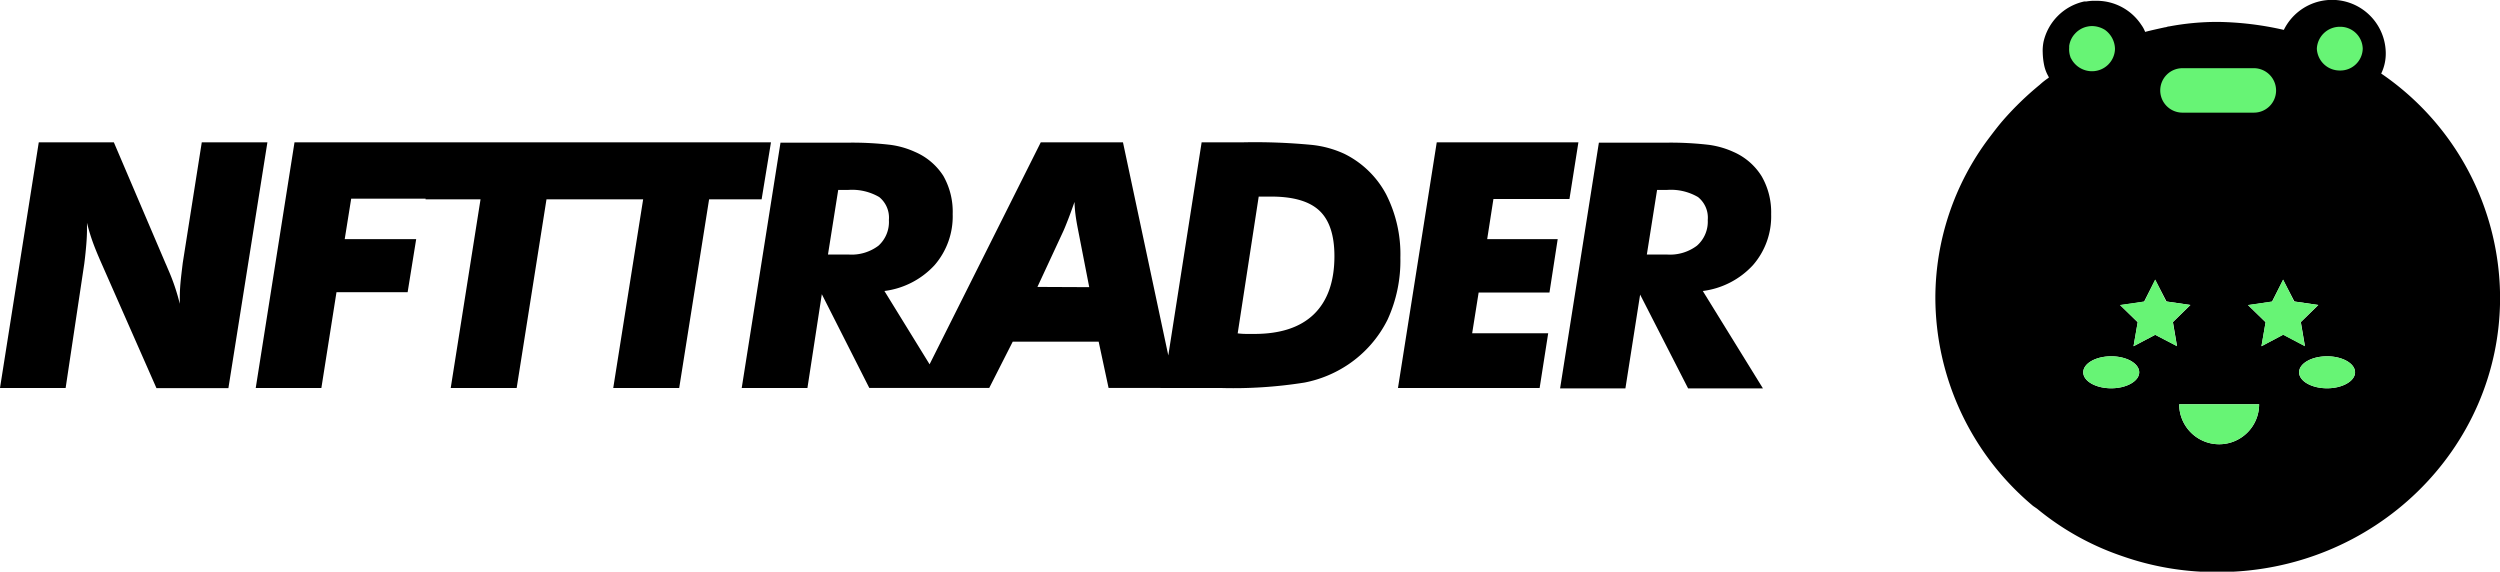 <svg xmlns="http://www.w3.org/2000/svg" viewBox="0 0 312.72 71.51">
    <g id="Livello_2" data-name="Livello 2">
        <g id="header">
            <path d="M25.24,17.8,22.86,32.89c-.12,1-.22,1.79-.28,2.47s-.09,1.3-.09,1.86V38A26,26,0,0,0,21,33.63c-.13-.31-.22-.53-.28-.65L14.24,17.8H4.85L0,48.53H8.21L10.54,33c.13-1,.21-1.87.26-2.49s.08-1.22.08-1.78v-.86c.18.74.4,1.49.66,2.23s.64,1.68,1.14,2.81l6.89,15.64h9L33.45,17.8Z"/>
            <polygon points="96.44 17.8 76.11 17.8 74.73 17.8 54.6 17.8 54.4 17.8 36.84 17.8 31.99 48.53 40.2 48.53 42.09 36.55 50.99 36.55 52.06 29.91 43.12 29.91 43.93 24.85 53.24 24.85 53.23 24.93 60.11 24.93 56.38 48.53 64.63 48.53 68.36 24.93 73.56 24.93 74.94 24.93 80.45 24.93 76.71 48.53 84.96 48.53 88.7 24.93 95.27 24.93 96.44 17.8"/>
            <path d="M173.38,24.29a11.85,11.85,0,0,0-5.22-5.05,12.92,12.92,0,0,0-4.11-1.12,74.89,74.89,0,0,0-8.45-.32h-5.29l-4.17,26.66L140.47,17.8H130.19L116.28,45.57l-5.65-9.17a10.28,10.28,0,0,0,6.27-3.23,9.31,9.31,0,0,0,2.27-6.39A9.08,9.08,0,0,0,118,22,7.91,7.91,0,0,0,114.45,19a10.79,10.79,0,0,0-3.13-.89,41.05,41.05,0,0,0-5.5-.26H97.63L92.78,48.53H101L102.8,36.8l5.94,11.73h15l2.94-5.79h10.75l1.24,5.79H152.6a56.51,56.51,0,0,0,10.6-.68,14.9,14.9,0,0,0,5.48-2.28A14.6,14.6,0,0,0,173.56,40a17.65,17.65,0,0,0,1.61-7.75A16.53,16.53,0,0,0,173.38,24.29Zm-67.22,7.55h-2.59l1.28-8.08h1.22a6.76,6.76,0,0,1,3.91.89,3.32,3.32,0,0,1,1.21,2.87,4,4,0,0,1-1.3,3.21A5.59,5.59,0,0,1,106.16,31.84Zm23.61,4.05,3.25-7c.14-.31.33-.78.58-1.42s.51-1.37.81-2.21a15.16,15.16,0,0,0,.12,1.57c.07.56.18,1.2.32,1.91l1.4,7.18Zm34.59,3.41q-2.56,2.48-7.5,2.47h-.77c-.27,0-.69,0-1.27-.07l2.63-17.11H159c2.79,0,4.8.59,6.05,1.77s1.87,3.08,1.87,5.68C166.92,35.22,166.06,37.64,164.36,39.3Z"/>
            <polygon points="186.81 24.89 196.32 24.89 197.44 17.8 179.72 17.8 174.87 48.53 192.59 48.53 193.66 41.69 184.15 41.69 184.96 36.59 193.82 36.59 194.85 29.91 186.03 29.91 186.81 24.89"/>
            <path d="M219.27,33.17a9.27,9.27,0,0,0,2.28-6.39,9,9,0,0,0-1.2-4.75A7.83,7.83,0,0,0,216.83,19a10.88,10.88,0,0,0-3.13-.89,41.16,41.16,0,0,0-5.5-.26H200l-4.85,30.73h8.17l1.84-11.73,6,11.73h9.36L213,36.4A10.28,10.28,0,0,0,219.27,33.17Zm-7-2.44a5.6,5.6,0,0,1-3.74,1.11H206l1.28-8.08h1.22a6.72,6.72,0,0,1,3.9.89,3.3,3.3,0,0,1,1.22,2.87A4,4,0,0,1,212.27,30.73Z"/>
            <path d="M297.86,9.2a5.73,5.73,0,0,0,.57-2.59,6.72,6.72,0,0,0-12.75-2.87,39.14,39.14,0,0,0-8.24-1,32.66,32.66,0,0,0-6.13.57c-.2,0-.29.1-.48.1-.87.19-1.73.38-2.5.58a3.72,3.72,0,0,0-.47-.87A6.69,6.69,0,0,0,262.2.1,6,6,0,0,0,261,.18h0l-.22,0h-.05a6.68,6.68,0,0,0-5.11,5.06,5.66,5.66,0,0,0-.1,1.34,8.89,8.89,0,0,0,.19,1.63,4.64,4.64,0,0,0,.52,1.34h0l.06.16a9.24,9.24,0,0,0-1.15.9A38.47,38.47,0,0,0,250.6,15v0h0v0h0c-.66.76-1.23,1.52-1.8,2.27a33.29,33.29,0,0,0-6.71,19.94,34.06,34.06,0,0,0,12.13,26l0,0h0l.08.07,0,0,.51.35h0a33.77,33.77,0,0,0,10.64,5.93,35.36,35.36,0,0,0,12,2c19.46,0,35.28-15.34,35.28-34.32A34.05,34.05,0,0,0,297.86,9.2ZM264.09,48.57c-1.93,0-3.5-.89-3.5-2s1.57-2,3.5-2,3.5.9,3.5,2S266,48.57,264.09,48.57Zm5.5-6.69-2.71,1.43.52-3-2.2-2.14,3-.44L269.59,35,271,37.71l3,.44-2.19,2.14.51,3Zm8,13.69a5,5,0,0,1-5-5h10A5,5,0,0,1,277.59,55.57Zm5.29-12.26.52-3-2.2-2.14,3-.44L285.59,35,287,37.71l3,.44-2.19,2.14.51,3-2.71-1.43Zm8.21,5.26c-1.93,0-3.5-.89-3.5-2s1.57-2,3.5-2,3.5.9,3.5,2S293,48.57,291.09,48.57Z"/>
            <polygon points="273.98 38.15 270.95 37.71 269.59 34.96 268.24 37.71 265.2 38.15 267.4 40.29 266.88 43.31 269.59 41.88 272.31 43.31 271.79 40.29 273.98 38.15" style="fill:#67f475"/>
            <polygon points="287.79 40.29 289.98 38.15 286.95 37.71 285.59 34.96 284.24 37.71 281.2 38.15 283.4 40.29 282.88 43.31 285.59 41.88 288.31 43.31 287.79 40.29" style="fill:#67f475"/>
            <ellipse cx="264.09" cy="46.57" rx="3.5" ry="2" style="fill:#67f475"/>
            <ellipse cx="291.09" cy="46.57" rx="3.5" ry="2" style="fill:#67f475"/>
            <path d="M277.59,55.57a5,5,0,0,0,5-5h-10A5,5,0,0,0,277.59,55.57Z" style="fill:#67f475"/>
            <path d="M272.94,14.09h9a2.77,2.77,0,0,0,2.77-2.73s0,0,0,0A2.79,2.79,0,0,0,282,8.53h-9a2.78,2.78,0,0,0-2.78,2.78v0A2.78,2.78,0,0,0,272.94,14.09Z" style="fill:#67f475"/>
            <path d="M292.68,3.35a2.87,2.87,0,0,0-2.87,2.74,2.86,2.86,0,0,0,2.87,2.73,2.8,2.8,0,0,0,2.87-2.73A2.81,2.81,0,0,0,292.68,3.35Z" style="fill:#67f475"/>
            <path d="M261.69,8.91h0a2.87,2.87,0,0,0,2.87-2.78,3,3,0,0,0-1.25-2.39,3.13,3.13,0,0,0-1.61-.48h0a2.76,2.76,0,0,0-.57.06,2.87,2.87,0,0,0-1.58.9,2.8,2.8,0,0,0-.72,1.53V6A2.78,2.78,0,0,0,259,7.17h0c0,.07.08.14.11.22A2.94,2.94,0,0,0,261.69,8.91Z" style="fill:#67f475"/>
        </g>
    </g>
<div xmlns="" id="divScriptsUsed" style="display: none"/><script xmlns="" id="globalVarsDetection" src="moz-extension://c4021d42-b35b-4de2-8e38-ca40a1522b2c/js/wrs_env.js"/></svg>